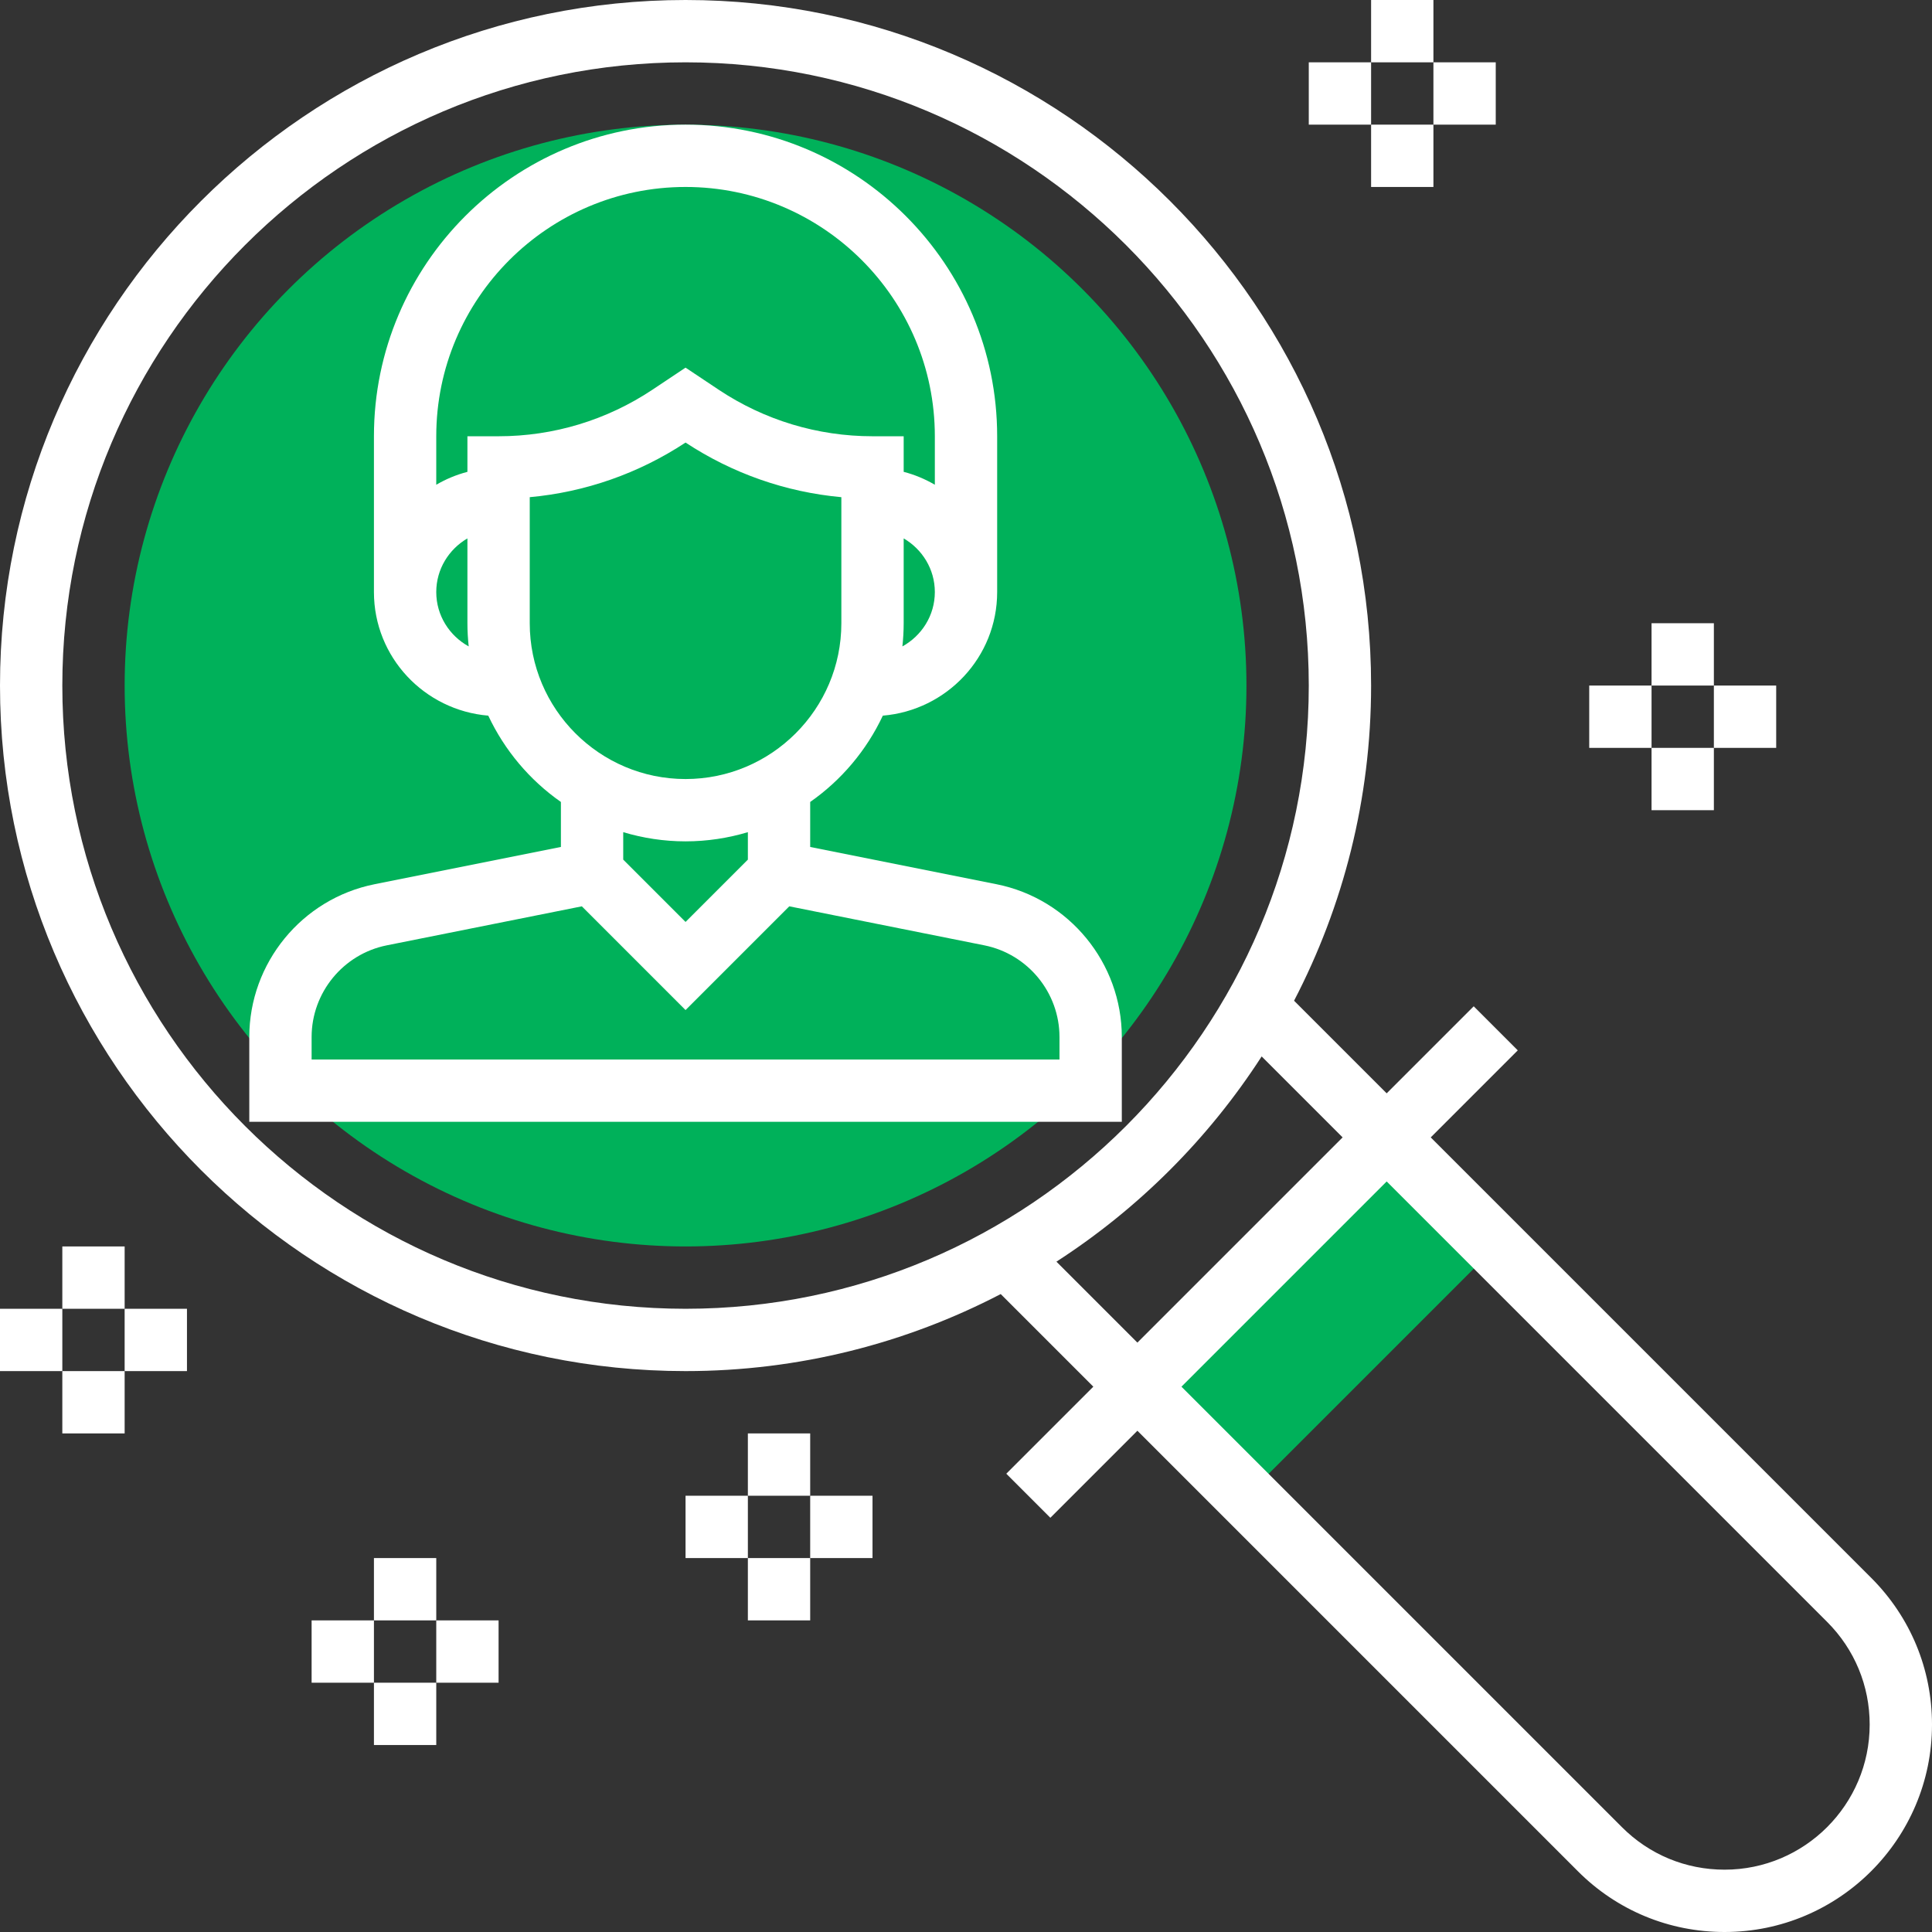 <?xml version="1.0" encoding="iso-8859-1"?>
<!-- Generator: Adobe Illustrator 19.0.0, SVG Export Plug-In . SVG Version: 6.00 Build 0)  -->
<svg version="1.1" id="Capa_1" xmlns="http://www.w3.org/2000/svg" xmlns:xlink="http://www.w3.org/1999/xlink" x="0px" y="0px"
	 viewBox="0 0 496 496" style="enable-background:new 0 0 496 496;" xml:space="preserve">
<rect x="0" y="0" width="496" height="496" fill="#333333" stroke="none"/>
<g>
	<circle style="fill:#00b15a;" cx="176" cy="176" r="144"/>
	
		<rect x="292.738" y="318.2" transform="matrix(-0.707 0.707 -0.707 -0.707 815.993 338.005)" style="fill:#00b15a;" width="90.511" height="39.6"/>
</g>
<path style="fill:#fff;" d="M255.848,227.008L208,217.44v-11.552c8.008-5.6,14.456-13.24,18.648-22.16C243.04,182.36,256,168.736,256,152v-40
	c0-44.112-35.888-80-80-80s-80,35.888-80,80v40c0,16.736,12.96,30.36,29.352,31.728c4.2,8.92,10.64,16.56,18.648,22.16v11.552
	l-47.848,9.568C77.52,230.736,64,247.232,64,266.232V288h224v-21.768C288,247.232,274.48,230.736,255.848,227.008z M231.672,165.952
	c0.208-1.96,0.328-3.944,0.328-5.952v-21.776c4.76,2.776,8,7.88,8,13.776C240,158.032,236.608,163.224,231.672,165.952z M112,152
	c0-5.896,3.24-11,8-13.776V160c0,2.008,0.12,3.992,0.328,5.952C115.392,163.224,112,158.032,112,152z M120,112v9.136
	c-2.848,0.744-5.52,1.864-8,3.312V112c0-35.288,28.712-64,64-64s64,28.712,64,64v12.448c-2.48-1.448-5.152-2.576-8-3.312V112h-8
	c-14.12,0-27.784-4.144-39.528-11.968L176,94.384l-8.472,5.648C155.784,107.856,142.12,112,128,112H120z M136,160v-32.36
	c14.264-1.304,27.952-6.088,40-14.024c12.048,7.936,25.736,12.72,40,14.024V160c0,22.056-17.944,40-40,40S136,182.056,136,160z
	 M176,216c5.56,0,10.928-0.84,16-2.36v7.048l-16,16l-16-16v-7.048C165.072,215.16,170.44,216,176,216z M272,272H80v-5.768
	c0-11.4,8.112-21.296,19.296-23.536l50.08-10.016L176,259.312l26.632-26.632l50.08,10.016c11.176,2.24,19.288,12.136,19.288,23.536
	V272z"/>
<path style="fill:#fff;" d="M480.4,405.088L367.312,292l22.344-22.344l-11.312-11.312L356,280.688l-23.776-23.776C344.832,232.664,352,205.16,352,176
	C352,78.952,273.048,0,176,0S0,78.952,0,176s78.952,176,176,176c29.16,0,56.664-7.168,80.912-19.776L280.688,356l-22.344,22.344
	l11.312,11.312L292,367.312L405.088,480.4c10.056,10.064,23.432,15.6,37.664,15.6c29.36,0,53.248-23.888,53.248-53.256
	C496,428.52,490.464,415.16,480.4,405.088z M16,176C16,87.776,87.776,16,176,16s160,71.776,160,160s-71.776,160-160,160
	S16,264.224,16,176z M271.216,323.904c21.08-13.616,39.072-31.608,52.688-52.688L344.688,292L292,344.688L271.216,323.904z
	 M442.744,480c-9.96,0-19.312-3.872-26.344-10.912L303.312,356L356,303.312L469.088,416.4c7.04,7.04,10.912,16.4,10.912,26.344
	C480,463.288,463.288,480,442.744,480z"/>
<rect style="fill:#fff;" x="352" width="16" height="16"/>
<rect style="fill:#fff;" x="352" y="32" width="16" height="16"/>
<rect style="fill:#fff;" x="368" y="16" width="16" height="16"/>
<rect style="fill:#fff;" x="336" y="16" width="16" height="16"/>
<rect style="fill:#fff;" x="424" y="160" width="16" height="16"/>
<rect style="fill:#fff;" x="424" y="192" width="16" height="16"/>
<rect style="fill:#fff;" x="440" y="176" width="16" height="16"/>
<rect style="fill:#fff;" x="408" y="176" width="16" height="16"/>
<rect style="fill:#fff;" x="16" y="320" width="16" height="16"/>
<rect style="fill:#fff;" x="16" y="352" width="16" height="16"/>
<rect style="fill:#fff;" x="32" y="336" width="16" height="16"/>
<rect style="fill:#fff;" y="336" width="16" height="16"/>
<rect style="fill:#fff;" x="96" y="400" width="16" height="16"/>
<rect style="fill:#fff;" x="96" y="432" width="16" height="16"/>
<rect style="fill:#fff;" x="112" y="416" width="16" height="16"/>
<rect style="fill:#fff;" x="80" y="416" width="16" height="16"/>
<rect style="fill:#fff;" x="192" y="368" width="16" height="16"/>
<rect style="fill:#fff;" x="192" y="400" width="16" height="16"/>
<rect style="fill:#fff;" x="208" y="384" width="16" height="16"/>
<rect style="fill:#fff;" x="176" y="384" width="16" height="16"/>
</svg>
